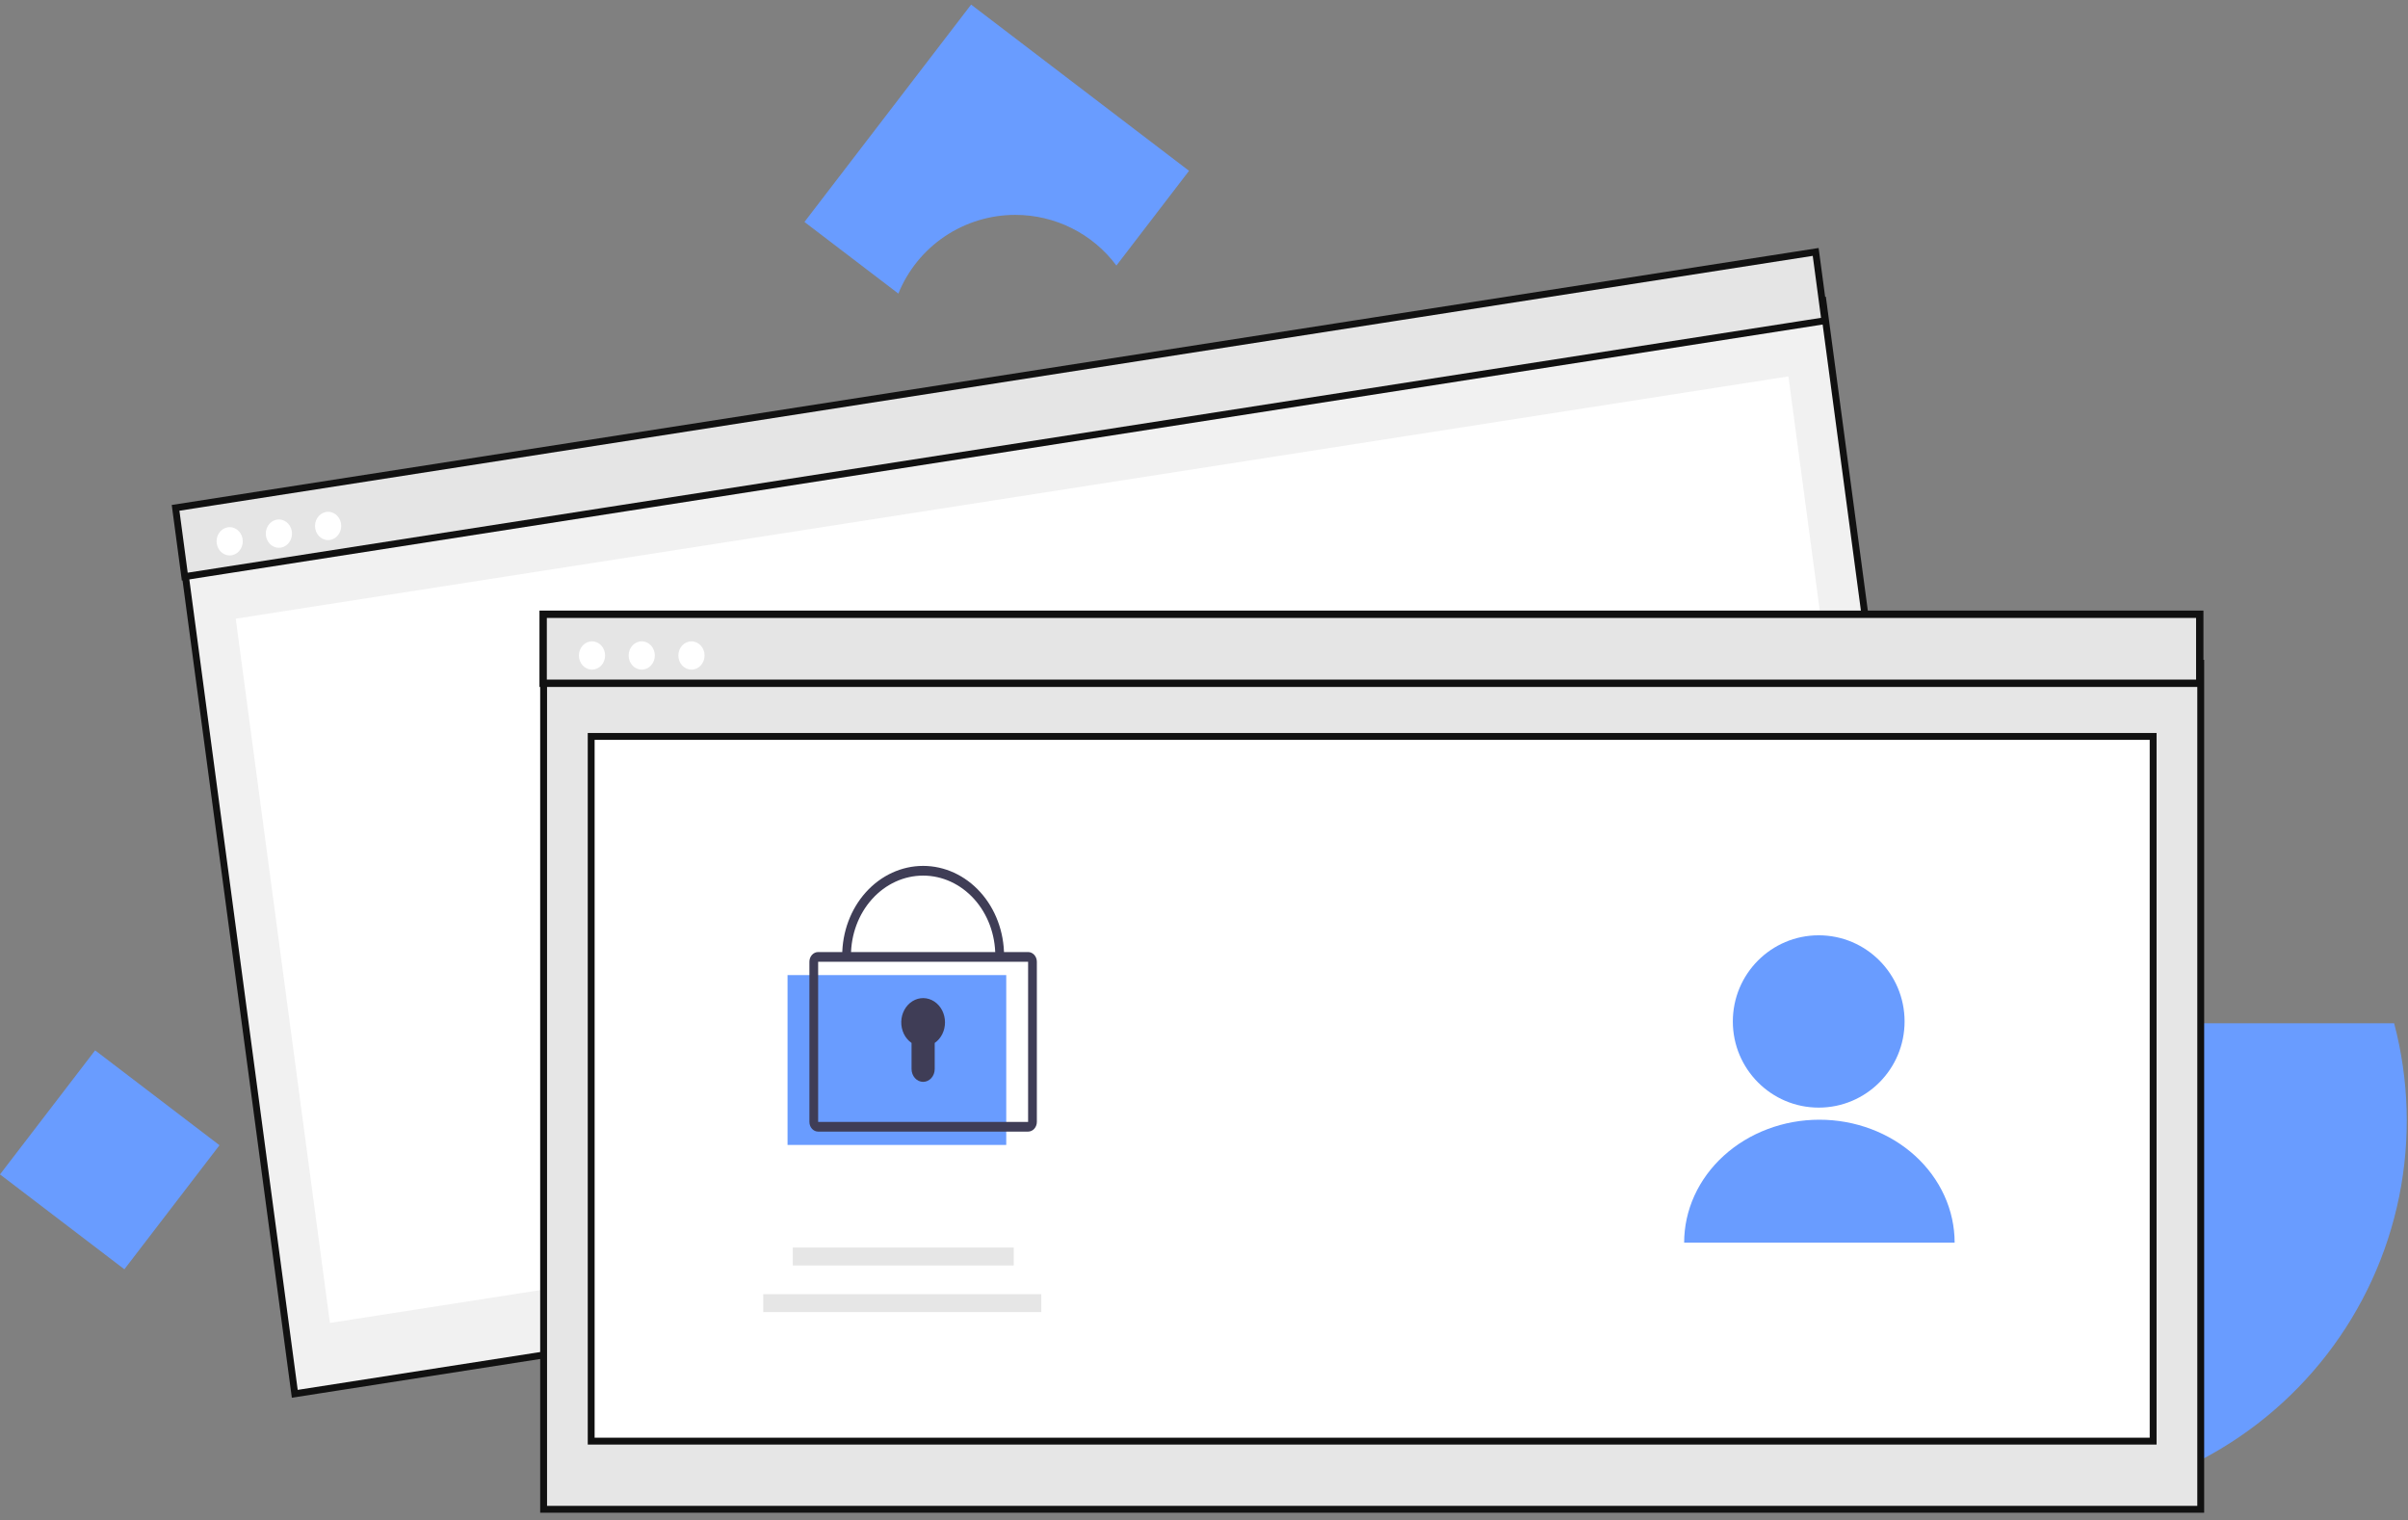 <svg width="198" height="125" viewBox="0 0 198 125" fill="none" xmlns="http://www.w3.org/2000/svg">
<rect x="0" y="0" width="198" height="125" fill="#808080" stroke="none"/>
<path d="M83.482 17.668C85.098 17.667 86.692 18.043 88.136 18.766C89.58 19.49 90.834 20.54 91.798 21.834L97.77 14.046L79.851 0.378L66.147 18.249L73.869 24.14C74.642 22.229 75.97 20.591 77.683 19.438C79.396 18.284 81.416 17.668 83.482 17.668V17.668Z" fill="#699CFF"/>
<path d="M167.476 84.138H196.86C198.089 88.794 198.229 93.67 197.272 98.389C196.315 103.109 194.285 107.546 191.338 111.36C188.391 115.175 184.607 118.264 180.275 120.39C175.944 122.517 171.181 123.624 166.353 123.627C165.491 123.627 164.638 123.592 163.794 123.523V106.246C163.795 105.417 163.592 104.602 163.201 103.87C162.811 103.139 162.247 102.515 161.557 102.052C160.868 101.59 160.075 101.304 159.249 101.22C158.423 101.136 157.588 101.255 156.82 101.569V94.77C156.819 93.374 157.094 91.991 157.63 90.701C158.165 89.412 158.95 88.24 159.939 87.252C160.929 86.265 162.104 85.482 163.397 84.947C164.69 84.413 166.076 84.138 167.476 84.138Z" fill="#699CFF"/>
<path d="M18.049 94.163L7.822 86.362L-0 96.562L10.227 104.363L18.049 94.163Z" fill="#699CFF"/>
<path d="M15.031 45.757L149.89 24.715L159.098 93.56L24.238 114.601L15.031 45.757Z" fill="#F1F1F1" stroke="#111111" stroke-width="0.564"/>
<path d="M147.055 30.948L19.383 50.868L27.128 108.774L154.8 88.853L147.055 30.948Z" fill="white"/>
<path d="M14.437 41.756L149.296 20.714L150.052 26.369L15.193 47.411L14.437 41.756Z" fill="#E5E5E5" stroke="#111111" stroke-width="0.564"/>
<path d="M18.885 45.67C19.48 45.67 19.963 45.149 19.963 44.507C19.963 43.864 19.48 43.343 18.885 43.343C18.29 43.343 17.808 43.864 17.808 44.507C17.808 45.149 18.29 45.67 18.885 45.67Z" fill="white"/>
<path d="M22.932 45.04C23.527 45.04 24.01 44.519 24.01 43.876C24.01 43.233 23.527 42.712 22.932 42.712C22.337 42.712 21.855 43.233 21.855 43.876C21.855 44.519 22.337 45.04 22.932 45.04Z" fill="white"/>
<path d="M26.98 44.408C27.575 44.408 28.057 43.887 28.057 43.244C28.057 42.602 27.575 42.081 26.98 42.081C26.384 42.081 25.902 42.602 25.902 43.244C25.902 43.887 26.384 44.408 26.98 44.408Z" fill="white"/>
<path d="M44.699 54.537H180.957V124.097H44.699V54.537Z" fill="#E6E6E6" stroke="#111111" stroke-width="0.564"/>
<path d="M44.661 50.506H180.878V56.18H44.661V50.506Z" fill="#E5E5E5" stroke="#111111" stroke-width="0.605"/>
<path d="M48.678 55.059C49.273 55.059 49.755 54.538 49.755 53.896C49.755 53.253 49.273 52.732 48.678 52.732C48.083 52.732 47.6 53.253 47.6 53.896C47.6 54.538 48.083 55.059 48.678 55.059Z" fill="white"/>
<path d="M52.767 55.059C53.362 55.059 53.844 54.538 53.844 53.896C53.844 53.253 53.362 52.732 52.767 52.732C52.172 52.732 51.69 53.253 51.69 53.896C51.69 54.538 52.172 55.059 52.767 55.059Z" fill="white"/>
<path d="M56.856 55.059C57.451 55.059 57.934 54.538 57.934 53.896C57.934 53.253 57.451 52.732 56.856 52.732C56.261 52.732 55.779 53.253 55.779 53.896C55.779 54.538 56.261 55.059 56.856 55.059Z" fill="white"/>
<path d="M48.611 60.55H177.044V118.493H48.611V60.55Z" fill="white" stroke="#111111" stroke-width="0.564"/>
<ellipse cx="149.545" cy="83.986" rx="7.061" ry="7.084" fill="#699CFF"/>
<path d="M160.722 102.173C160.722 100.846 160.434 99.531 159.875 98.305C159.316 97.079 158.497 95.964 157.465 95.026C156.432 94.087 155.206 93.343 153.857 92.835C152.508 92.326 151.062 92.065 149.601 92.065C148.141 92.065 146.695 92.326 145.346 92.835C143.997 93.343 142.771 94.087 141.738 95.026C140.705 95.964 139.886 97.079 139.327 98.305C138.769 99.531 138.481 100.846 138.481 102.173L149.601 102.173H160.722Z" fill="#699CFF"/>
<path d="M83.356 102.576H65.188V104.051H83.356V102.576Z" fill="#E6E6E6"/>
<path d="M85.621 106.409H62.757V107.884H85.621V106.409Z" fill="#E6E6E6"/>
<path d="M82.739 80.174H64.756V94.139H82.739V80.174Z" fill="#699CFF"/>
<path d="M84.537 93.043H67.273C67.083 93.043 66.9 92.958 66.765 92.809C66.63 92.659 66.554 92.456 66.554 92.245V79.077C66.554 78.865 66.63 78.663 66.765 78.513C66.9 78.364 67.083 78.279 67.273 78.279H84.537C84.728 78.279 84.91 78.364 85.045 78.513C85.18 78.663 85.256 78.865 85.256 79.077V92.245C85.256 92.456 85.18 92.659 85.045 92.809C84.91 92.958 84.728 93.043 84.537 93.043V93.043ZM67.273 79.077V92.245H84.537L84.537 79.077H67.273Z" fill="#3F3D56"/>
<path d="M82.559 78.578H81.839C81.839 76.832 81.214 75.157 80.101 73.922C78.988 72.688 77.479 71.994 75.905 71.994C74.331 71.994 72.822 72.688 71.709 73.922C70.596 75.157 69.971 76.832 69.971 78.578H69.251C69.251 76.62 69.953 74.743 71.2 73.358C72.448 71.974 74.14 71.196 75.905 71.196C77.67 71.196 79.362 71.974 80.61 73.358C81.858 74.743 82.559 76.62 82.559 78.578V78.578Z" fill="#3F3D56"/>
<path d="M77.704 84.064C77.704 83.717 77.623 83.375 77.468 83.073C77.312 82.772 77.089 82.52 76.819 82.343C76.549 82.167 76.243 82.072 75.93 82.067C75.617 82.062 75.308 82.148 75.034 82.317C74.76 82.485 74.53 82.73 74.368 83.027C74.205 83.324 74.115 83.662 74.107 84.01C74.099 84.357 74.173 84.701 74.321 85.007C74.47 85.313 74.687 85.57 74.953 85.754V87.896C74.953 88.034 74.978 88.172 75.026 88.3C75.073 88.428 75.144 88.544 75.232 88.643C75.32 88.741 75.425 88.819 75.541 88.872C75.656 88.925 75.78 88.952 75.905 88.952V88.952C76.158 88.952 76.4 88.841 76.579 88.643C76.757 88.445 76.857 88.176 76.857 87.896V85.754C77.116 85.576 77.33 85.326 77.478 85.031C77.626 84.735 77.704 84.402 77.704 84.064V84.064Z" fill="#3F3D56"/>
</svg>
